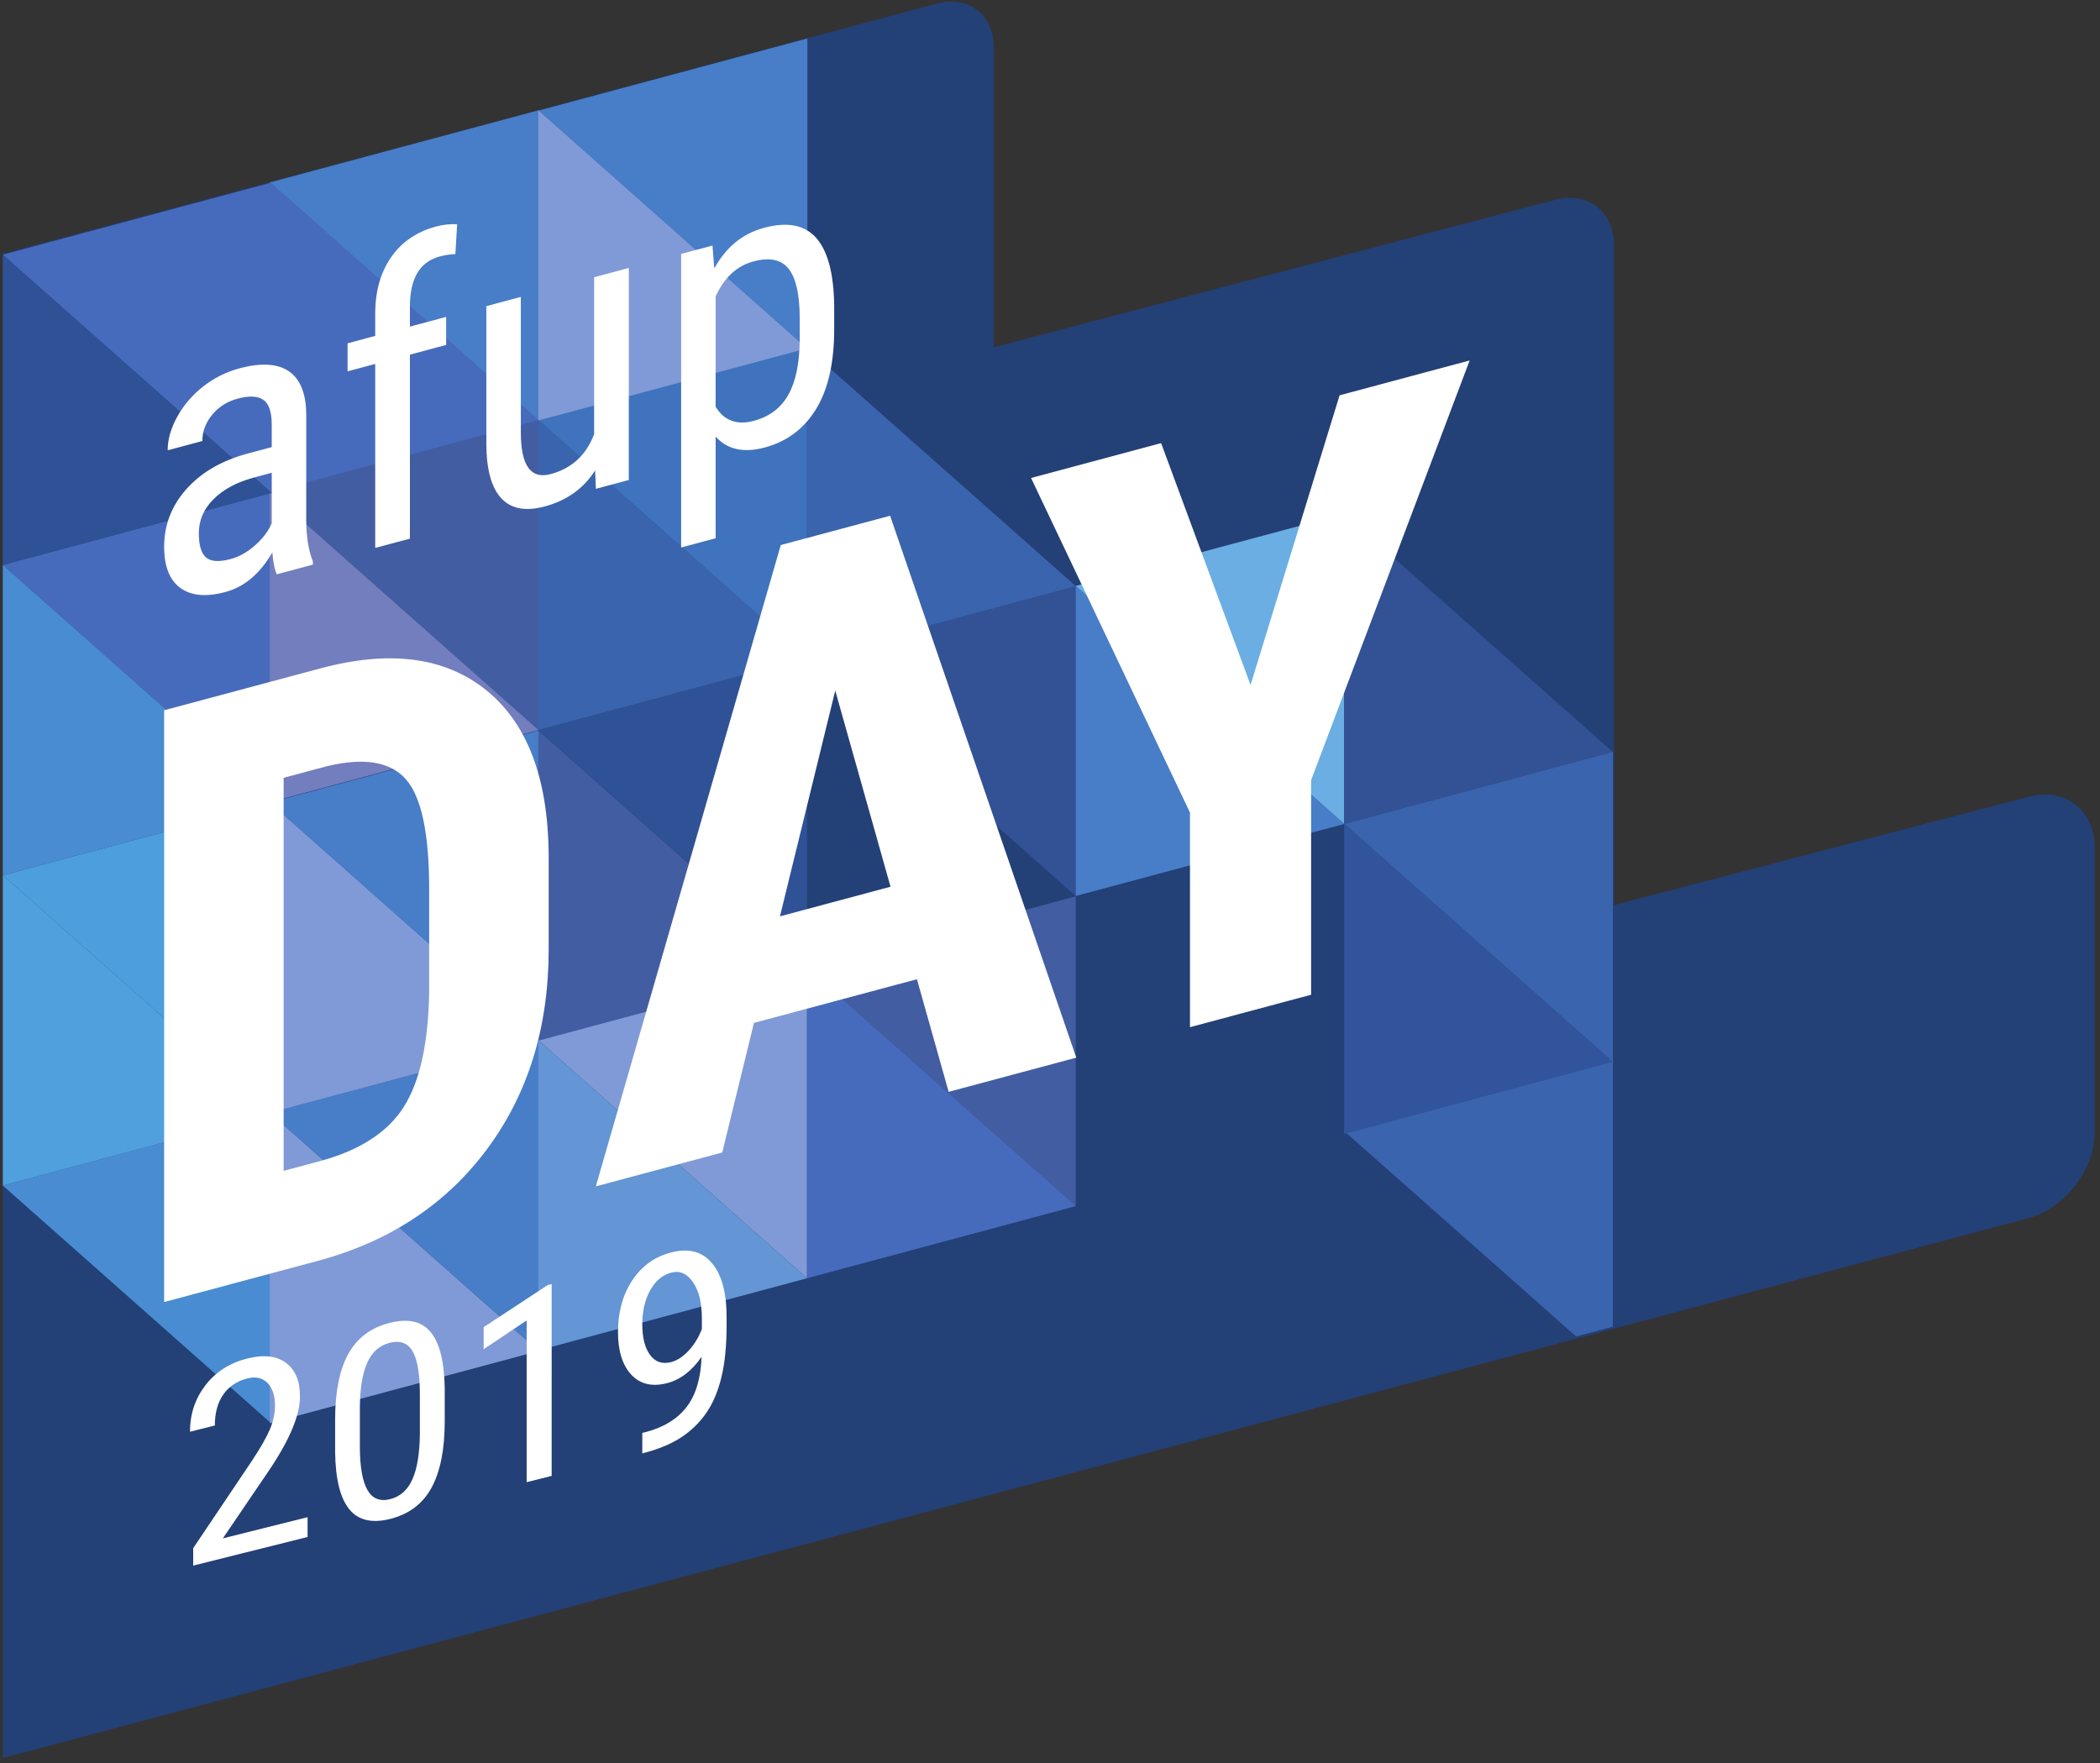 <?xml version="1.0" encoding="UTF-8" standalone="no"?>
<svg
   xmlns:dc="http://purl.org/dc/elements/1.1/"
   xmlns:cc="http://creativecommons.org/ns#"
   xmlns:rdf="http://www.w3.org/1999/02/22-rdf-syntax-ns#"
   xmlns:svg="http://www.w3.org/2000/svg"
   xmlns="http://www.w3.org/2000/svg"
   xmlns:sodipodi="http://sodipodi.sourceforge.net/DTD/sodipodi-0.dtd"
   xmlns:inkscape="http://www.inkscape.org/namespaces/inkscape"
   width="287"
   height="241"
   viewBox="0 0 287 241"
   version="1.1"
   id="svg76"
   sodipodi:docname="afup-day-2019-generic.svg"
   inkscape:version="0.92.2 (5c3e80d, 2017-08-06)">
  <rect x="0" y="0" width="287" height="241" fill="#333333" stroke="none"/>
  <defs
     id="defs80" />
  <sodipodi:namedview
     pagecolor="#ffffff"
     bordercolor="#666666"
     borderopacity="1"
     objecttolerance="10"
     gridtolerance="10"
     guidetolerance="10"
     inkscape:pageopacity="0"
     inkscape:pageshadow="2"
     inkscape:window-width="1853"
     inkscape:window-height="1025"
     id="namedview78"
     showgrid="false"
     inkscape:zoom="2.7697461"
     inkscape:cx="53.384727"
     inkscape:cy="121.52119"
     inkscape:window-x="67"
     inkscape:window-y="27"
     inkscape:window-maximized="1"
     inkscape:current-layer="text74" />
  <style
     id="style2">@import url('https://fonts.googleapis.com/css?family=Roboto+Condensed');</style>
  <path
     fill="#234077"
     fill-rule="nonzero"
     d="M0.388,182.705 L0.388,117.119 L0.388,34.685 L128.064,0.476 C132.339,-0.671 135.811,1.994 135.811,6.421 L135.811,47.464 L212.552,27.307 C216.989,26.142 220.592,28.921 220.592,33.508 L220.592,123.702 L277.184,108.917 C282.208,107.571 286.288,110.7 286.288,115.902 L286.288,154.64 C286.288,159.842 282.208,165.158 277.184,166.505 L0.388,240.294 L0.388,182.705 Z"
     id="path4" />
  <polygon
     fill="#476BBC"
     fill-rule="nonzero"
     points="37.115 24.955 .385 34.814 37.115 67.365"
     id="polygon6" />
  <polygon
     fill="#3F73BD"
     fill-rule="nonzero"
     points="110.296 47.56 73.567 57.418 110.296 89.97"
     id="polygon8" />
  <polygon
     fill="#487DC8"
     fill-rule="nonzero"
     points="73.605 99.842 36.875 109.701 73.605 142.252"
     id="polygon10" />
  <polygon
     fill="#425DA2"
     fill-rule="nonzero"
     points="147.017 122.509 110.287 132.368 147.017 164.92"
     id="polygon12" />
  <polygon
     fill="#6AAEE3"
     fill-rule="nonzero"
     points="183.703 70.236 146.974 80.095 183.703 112.647"
     id="polygon14" />
  <polygon
     fill="#498CD2"
     fill-rule="nonzero"
     points="37.115 152.181 .385 162.04 37.115 194.591"
     id="polygon16" />
  <polygon
     fill="#487DC8"
     fill-rule="nonzero"
     points="73.605 15.077 36.875 24.935 73.605 57.487"
     id="polygon18" />
  <polygon
     fill="#487DC8"
     fill-rule="nonzero"
     points="110.341 5.257 73.611 15.116 110.341 47.668"
     id="polygon20" />
  <polygon
     fill="#2F5296"
     fill-rule="nonzero"
     points="110.296 89.912 73.567 99.771 110.296 132.322"
     id="polygon22" />
  <polygon
     fill="#476BBC"
     fill-rule="nonzero"
     points="37.115 67.363 .385 77.222 37.115 109.774"
     id="polygon24" />
  <polygon
     fill="#487DC8"
     fill-rule="nonzero"
     points="73.605 142.24 36.875 152.098 73.605 184.65"
     id="polygon26" />
  <polygon
     fill="#425DA2"
     fill-rule="nonzero"
     points="73.605 57.378 36.875 67.237 73.605 99.789"
     id="polygon28" />
  <polygon
     fill="#325295"
     fill-rule="nonzero"
     points="147.017 80.056 110.287 89.915 147.017 122.467"
     id="polygon30" />
  <polygon
     fill="#3A64AD"
     fill-rule="nonzero"
     points="220.43 144.735 183.7 154.594 215.395 182.664 220.43 181.328"
     id="polygon32" />
  <polygon
     fill="#3A64AD"
     fill-rule="nonzero"
     points="220.43 102.735 183.7 112.594 220.43 145.146"
     id="polygon34" />
  <polygon
     fill="#7F9AD6"
     fill-rule="nonzero"
     points="110.296 132.304 73.567 142.163 110.296 174.715"
     id="polygon36" />
  <polygon
     fill="#4C9EDC"
     fill-rule="nonzero"
     points="37.115 109.772 .385 119.631 37.115 152.182"
     id="polygon38" />
  <polygon
     fill="#476BBC"
     fill-rule="nonzero"
     points="36.875 67.289 73.605 57.43 36.875 24.879"
     id="polygon40" />
  <polygon
     fill="#3A64AD"
     fill-rule="nonzero"
     points="110.287 89.967 147.017 80.108 110.287 47.557"
     id="polygon42" />
  <polygon
     fill="#425DA2"
     fill-rule="nonzero"
     points="73.567 142.238 110.296 132.379 73.567 99.827"
     id="polygon44" />
  <polygon
     fill="#325295"
     fill-rule="nonzero"
     points="183.7 112.646 220.43 102.787 183.7 70.235"
     id="polygon46" />
  <polygon
     fill="#498CD2"
     fill-rule="nonzero"
     points=".385 119.632 37.115 109.773 .385 77.221"
     id="polygon48" />
  <polygon
     fill="#7F9AD6"
     fill-rule="nonzero"
     points="36.875 194.515 73.605 184.656 36.875 152.104"
     id="polygon50" />
  <polygon
     fill="#7F9AD6"
     fill-rule="nonzero"
     points="73.567 57.475 110.296 47.616 73.567 15.065"
     id="polygon52" />
  <polygon
     fill="#727EBD"
     fill-rule="nonzero"
     points="36.875 109.641 73.605 99.782 36.875 67.231"
     id="polygon54" />
  <polygon
     fill="#32549D"
     fill-rule="nonzero"
     points="183.7 154.998 220.43 145.139 183.7 112.588"
     id="polygon56" />
  <polygon
     fill="#6495D5"
     fill-rule="nonzero"
     points="73.567 184.572 110.296 174.713 73.567 142.162"
     id="polygon58" />
  <polygon
     fill="#50A0DD"
     fill-rule="nonzero"
     points=".385 162.04 37.115 152.182 .385 119.63"
     id="polygon60" />
  <polygon
     fill="#3A64AD"
     fill-rule="nonzero"
     points="73.567 99.777 110.296 89.918 73.567 57.366"
     id="polygon62" />
  <polygon
     fill="#487DC8"
     fill-rule="nonzero"
     points="147.017 122.467 183.746 112.608 147.017 80.056"
     id="polygon64" />
  <polygon
     fill="#2F5296"
     fill-rule="nonzero"
     points=".385 77.223 37.115 67.364 .385 34.813"
     id="polygon66" />
  <polygon
     fill="#476BBC"
     fill-rule="nonzero"
     points="110.287 174.712 147.017 164.853 110.287 132.301"
     id="polygon68" />
  <polygon
     fill="#7F9AD6"
     fill-rule="nonzero"
     points="36.875 152.109 73.605 142.251 36.875 109.699"
     id="polygon70" />
  <path
     fill="#FFF"
     d="M 129.649 149.232 L 125.316 133.839 L 103.04 139.808 L 98.706 157.523 L 81.43 162.153 L 106.706 74.496 L 121.649 70.492 L 147.093 144.559 L 129.649 149.232 L 129.649 149.232 Z M 114.15 94.389 L 106.594 125.246 L 121.705 121.197 L 114.15 94.389 L 114.15 94.389 Z M 158.687 60.567 L 170.909 93.624 L 183.075 54.033 L 200.852 49.269 L 179.186 106.628 L 179.186 135.96 L 162.631 140.395 L 162.631 111.063 L 140.911 65.331 L 158.687 60.567 L 158.687 60.567 Z M 43.376 172.35 L 22.433 177.962 L 22.433 97.077 L 43.82 91.346 L 43.82 91.346 C 53.264 88.815 60.791 89.798 66.402 94.295 L 66.402 94.295 L 66.402 94.295 C 72.013 98.791 74.874 106.246 74.985 116.66 L 74.985 116.66 L 74.985 129.77 L 74.985 129.77 C 74.985 140.4 72.18 149.494 66.569 157.052 L 66.569 157.052 L 66.569 157.052 C 60.958 164.611 53.227 169.71 43.376 172.35 L 43.376 172.35 L 43.376 172.35 Z M 44.709 104.718 L 38.765 106.311 L 38.765 160.03 L 43.654 158.72 L 43.654 158.72 C 49.098 157.262 52.931 154.8 55.154 151.334 L 55.154 151.334 L 55.154 151.334 C 57.376 147.868 58.542 142.602 58.652 135.536 L 58.652 135.536 L 58.652 121.481 L 58.652 121.481 C 58.652 113.926 57.597 108.941 55.486 106.525 L 55.486 106.525 L 55.486 106.525 C 53.376 104.109 49.783 103.507 44.709 104.718 L 44.709 104.718 L 44.709 104.718 Z M 42.762 77.174 L 37.834 78.495 L 37.834 78.495 C 37.549 77.946 37.343 76.948 37.218 75.5 L 37.218 75.5 L 37.218 75.5 C 35.54 78.414 33.397 80.22 30.79 80.918 L 30.79 80.918 L 30.79 80.918 C 28.165 81.621 26.116 81.434 24.642 80.355 L 24.642 80.355 L 24.642 80.355 C 23.169 79.277 22.433 77.399 22.433 74.72 L 22.433 74.72 L 22.433 74.72 C 22.433 71.774 23.433 69.167 25.433 66.899 L 25.433 66.899 L 25.433 66.899 C 27.432 64.632 30.173 63.013 33.656 62.044 L 33.656 62.044 L 37.137 61.112 L 37.137 58.032 L 37.137 58.032 C 37.137 56.299 36.753 55.17 35.985 54.644 L 35.985 54.644 L 35.985 54.644 C 35.218 54.118 34.048 54.065 32.477 54.485 L 32.477 54.485 L 32.477 54.485 C 31.049 54.868 29.888 55.603 28.995 56.691 L 28.995 56.691 L 28.995 56.691 C 28.102 57.779 27.655 58.974 27.655 60.277 L 27.655 60.277 L 22.916 61.547 L 22.916 61.547 C 22.916 60.065 23.353 58.533 24.228 56.95 L 24.228 56.95 L 24.228 56.95 C 25.103 55.368 26.281 53.994 27.763 52.829 L 27.763 52.829 L 27.763 52.829 C 29.245 51.664 30.897 50.838 32.718 50.349 L 32.718 50.349 L 32.718 50.349 C 35.682 49.556 37.937 49.688 39.481 50.747 L 39.481 50.747 L 39.481 50.747 C 41.026 51.807 41.816 53.742 41.852 56.553 L 41.852 56.553 L 41.852 71.178 L 41.852 71.178 C 41.869 73.405 42.173 75.261 42.762 76.746 L 42.762 76.746 L 42.762 77.174 L 42.762 77.174 Z M 31.512 76.412 L 31.512 76.412 L 31.512 76.412 C 32.673 76.102 33.781 75.484 34.834 74.558 L 34.834 74.558 L 34.834 74.558 C 35.888 73.633 36.656 72.624 37.137 71.531 L 37.137 71.531 L 37.137 64.62 L 34.459 65.338 L 34.459 65.338 C 32.209 65.976 30.432 66.957 29.129 68.28 L 29.129 68.28 L 29.129 68.28 C 27.825 69.602 27.174 71.138 27.174 72.888 L 27.174 72.888 L 27.174 72.888 C 27.174 74.531 27.504 75.634 28.165 76.198 L 28.165 76.198 L 28.165 76.198 C 28.825 76.762 29.941 76.834 31.512 76.412 Z M 56.021 73.622 L 51.28 74.892 L 51.28 49.742 L 47.503 50.754 L 47.503 46.924 L 51.28 45.912 L 51.28 42.564 L 51.28 42.564 C 51.333 39.604 52.078 37.105 53.516 35.067 L 53.516 35.067 L 53.516 35.067 C 54.953 33.031 56.985 31.661 59.61 30.957 L 59.61 30.957 L 59.61 30.957 C 60.556 30.704 61.511 30.6 62.476 30.645 L 62.476 30.645 L 62.234 34.727 L 62.234 34.727 C 61.555 34.748 60.832 34.862 60.064 35.067 L 60.064 35.067 L 60.064 35.067 C 57.369 35.79 56.021 38.07 56.021 41.91 L 56.021 41.91 L 56.021 44.641 L 60.976 43.313 L 60.976 47.144 L 56.021 48.472 L 56.021 73.622 L 56.021 73.622 Z M 81.438 66.811 L 81.331 64.296 L 81.331 64.296 C 79.76 66.77 77.465 68.412 74.448 69.22 L 74.448 69.22 L 74.448 69.22 C 71.823 69.924 69.841 69.548 68.502 68.095 L 68.502 68.095 L 68.502 68.095 C 67.163 66.641 66.484 64.185 66.466 60.725 L 66.466 60.725 L 66.466 41.843 L 71.181 40.58 L 71.181 59.114 L 71.181 59.114 C 71.181 63.631 72.538 65.527 75.252 64.8 L 75.252 64.8 L 75.252 64.8 C 78.127 64.03 80.109 62.213 81.198 59.349 L 81.198 59.349 L 81.198 37.896 L 85.939 36.625 L 85.939 65.606 L 81.438 66.811 L 81.438 66.811 Z M 114.008 41.826 L 114.008 44.987 L 114.008 44.987 C 114.008 49.576 113.182 53.216 111.53 55.909 L 111.53 55.909 L 111.53 55.909 C 109.879 58.601 107.544 60.352 104.527 61.161 L 104.527 61.161 L 104.527 61.161 C 101.616 61.941 99.376 61.443 97.804 59.667 L 97.804 59.667 L 97.804 73.568 L 93.09 74.831 L 93.09 34.708 L 97.375 33.561 L 97.616 36.71 L 97.616 36.71 C 99.206 33.784 101.482 31.924 104.446 31.13 L 104.446 31.13 L 104.446 31.13 C 107.624 30.279 109.999 30.75 111.571 32.543 L 111.571 32.543 L 111.571 32.543 C 113.142 34.336 113.955 37.43 114.008 41.826 L 114.008 41.826 L 114.008 41.826 Z M 109.294 46.438 L 109.294 43.544 L 109.294 43.544 C 109.294 40.295 108.794 38.032 107.794 36.755 L 107.794 36.755 L 107.794 36.755 C 106.794 35.478 105.187 35.136 102.974 35.73 L 102.974 35.73 L 102.974 35.73 C 100.705 36.337 98.982 37.933 97.804 40.517 L 97.804 40.517 L 97.804 55.596 L 97.804 55.596 C 98.965 57.5 100.706 58.14 103.027 57.518 L 103.027 57.518 L 103.027 57.518 C 105.169 56.944 106.745 55.749 107.754 53.934 L 107.754 53.934 L 107.754 53.934 C 108.763 52.119 109.276 49.621 109.294 46.438 L 109.294 46.438 L 109.294 46.438 Z"
     id="path72" />
  <g
     aria-label="2019"
     transform="matrix(1.035,-0.259,0,0.966,0,0)"
     style="font-size:38px;font-family:'Roboto Condensed';text-transform:uppercase;fill:#ffffff"
     id="text74">
    <path
       d="M 40.615,228.356 H 25.511 v -2.468 l 7.7,-10.205 q 1.744,-2.356 2.412,-3.859 0.687,-1.521 0.687,-3.21 0,-2.152 -1.002,-3.488 -1.002,-1.336 -2.635,-1.336 -2.06,0 -3.191,1.429 -1.113,1.41 -1.113,4.082 h -3.284 q 0,-3.729 2.041,-6.03 2.041,-2.301 5.548,-2.301 3.229,0 5.084,1.985 1.855,1.967 1.855,5.251 0,4.008 -4.175,9.481 l -6.012,7.867 h 11.188 z"
       style="font-size:38px;font-family:'Roboto Condensed';text-transform:uppercase;fill:#ffffff"
       id="path848" />
    <path
       d="m 58.724,216.834 q 0,5.975 -1.744,8.943 -1.744,2.95 -5.474,2.95 -3.618,0 -5.399,-2.839 -1.781,-2.839 -1.855,-8.535 v -4.639 q 0,-5.919 1.744,-8.832 1.763,-2.913 5.474,-2.913 3.655,0 5.399,2.765 1.763,2.765 1.855,8.368 z m -3.284,-4.694 q 0,-4.286 -0.946,-6.309 -0.946,-2.041 -3.024,-2.041 -2.022,0 -2.969,2.004 -0.946,1.985 -0.983,6.012 v 5.566 q 0,4.268 0.983,6.42 0.983,2.134 3.006,2.134 2.004,0 2.95,-2.022 0.946,-2.022 0.983,-6.179 z"
       style="font-size:38px;font-family:'Roboto Condensed';text-transform:uppercase;fill:#ffffff"
       id="path850" />
    <path
       d="M 72.844,228.356 H 69.542 v -22.878 l -5.678,2.542 v -3.117 l 8.461,-3.692 h 0.52 z"
       style="font-size:38px;font-family:'Roboto Condensed';text-transform:uppercase;fill:#ffffff"
       id="path852" />
    <path
       d="m 92.642,216.815 q -1.967,2.505 -4.602,2.505 -2.95,0 -4.694,-2.486 -1.744,-2.486 -1.744,-6.513 0,-4.23 1.893,-6.791 1.911,-2.561 5.195,-2.561 3.414,0 5.325,2.969 1.93,2.95 1.93,8.183 v 1.021 q 0,4.49 -0.687,7.273 -0.668,2.783 -1.985,4.49 -1.317,1.707 -3.358,2.598 -2.041,0.872 -5.103,0.872 v -2.895 h 0.575 q 3.488,-0.074 5.288,-2.115 1.818,-2.06 1.967,-6.55 z m -4.045,-0.334 q 1.188,0 2.319,-0.983 1.132,-1.002 1.763,-2.616 v -1.447 q 0,-3.358 -1.169,-5.474 -1.169,-2.134 -2.82,-2.134 -1.781,0 -2.839,1.763 -1.039,1.744 -1.039,4.546 0,2.802 1.021,4.583 1.021,1.763 2.765,1.763 z"
       style="font-size:38px;font-family:'Roboto Condensed';text-transform:uppercase;fill:#ffffff"
       id="path854" />
  </g>
</svg>
